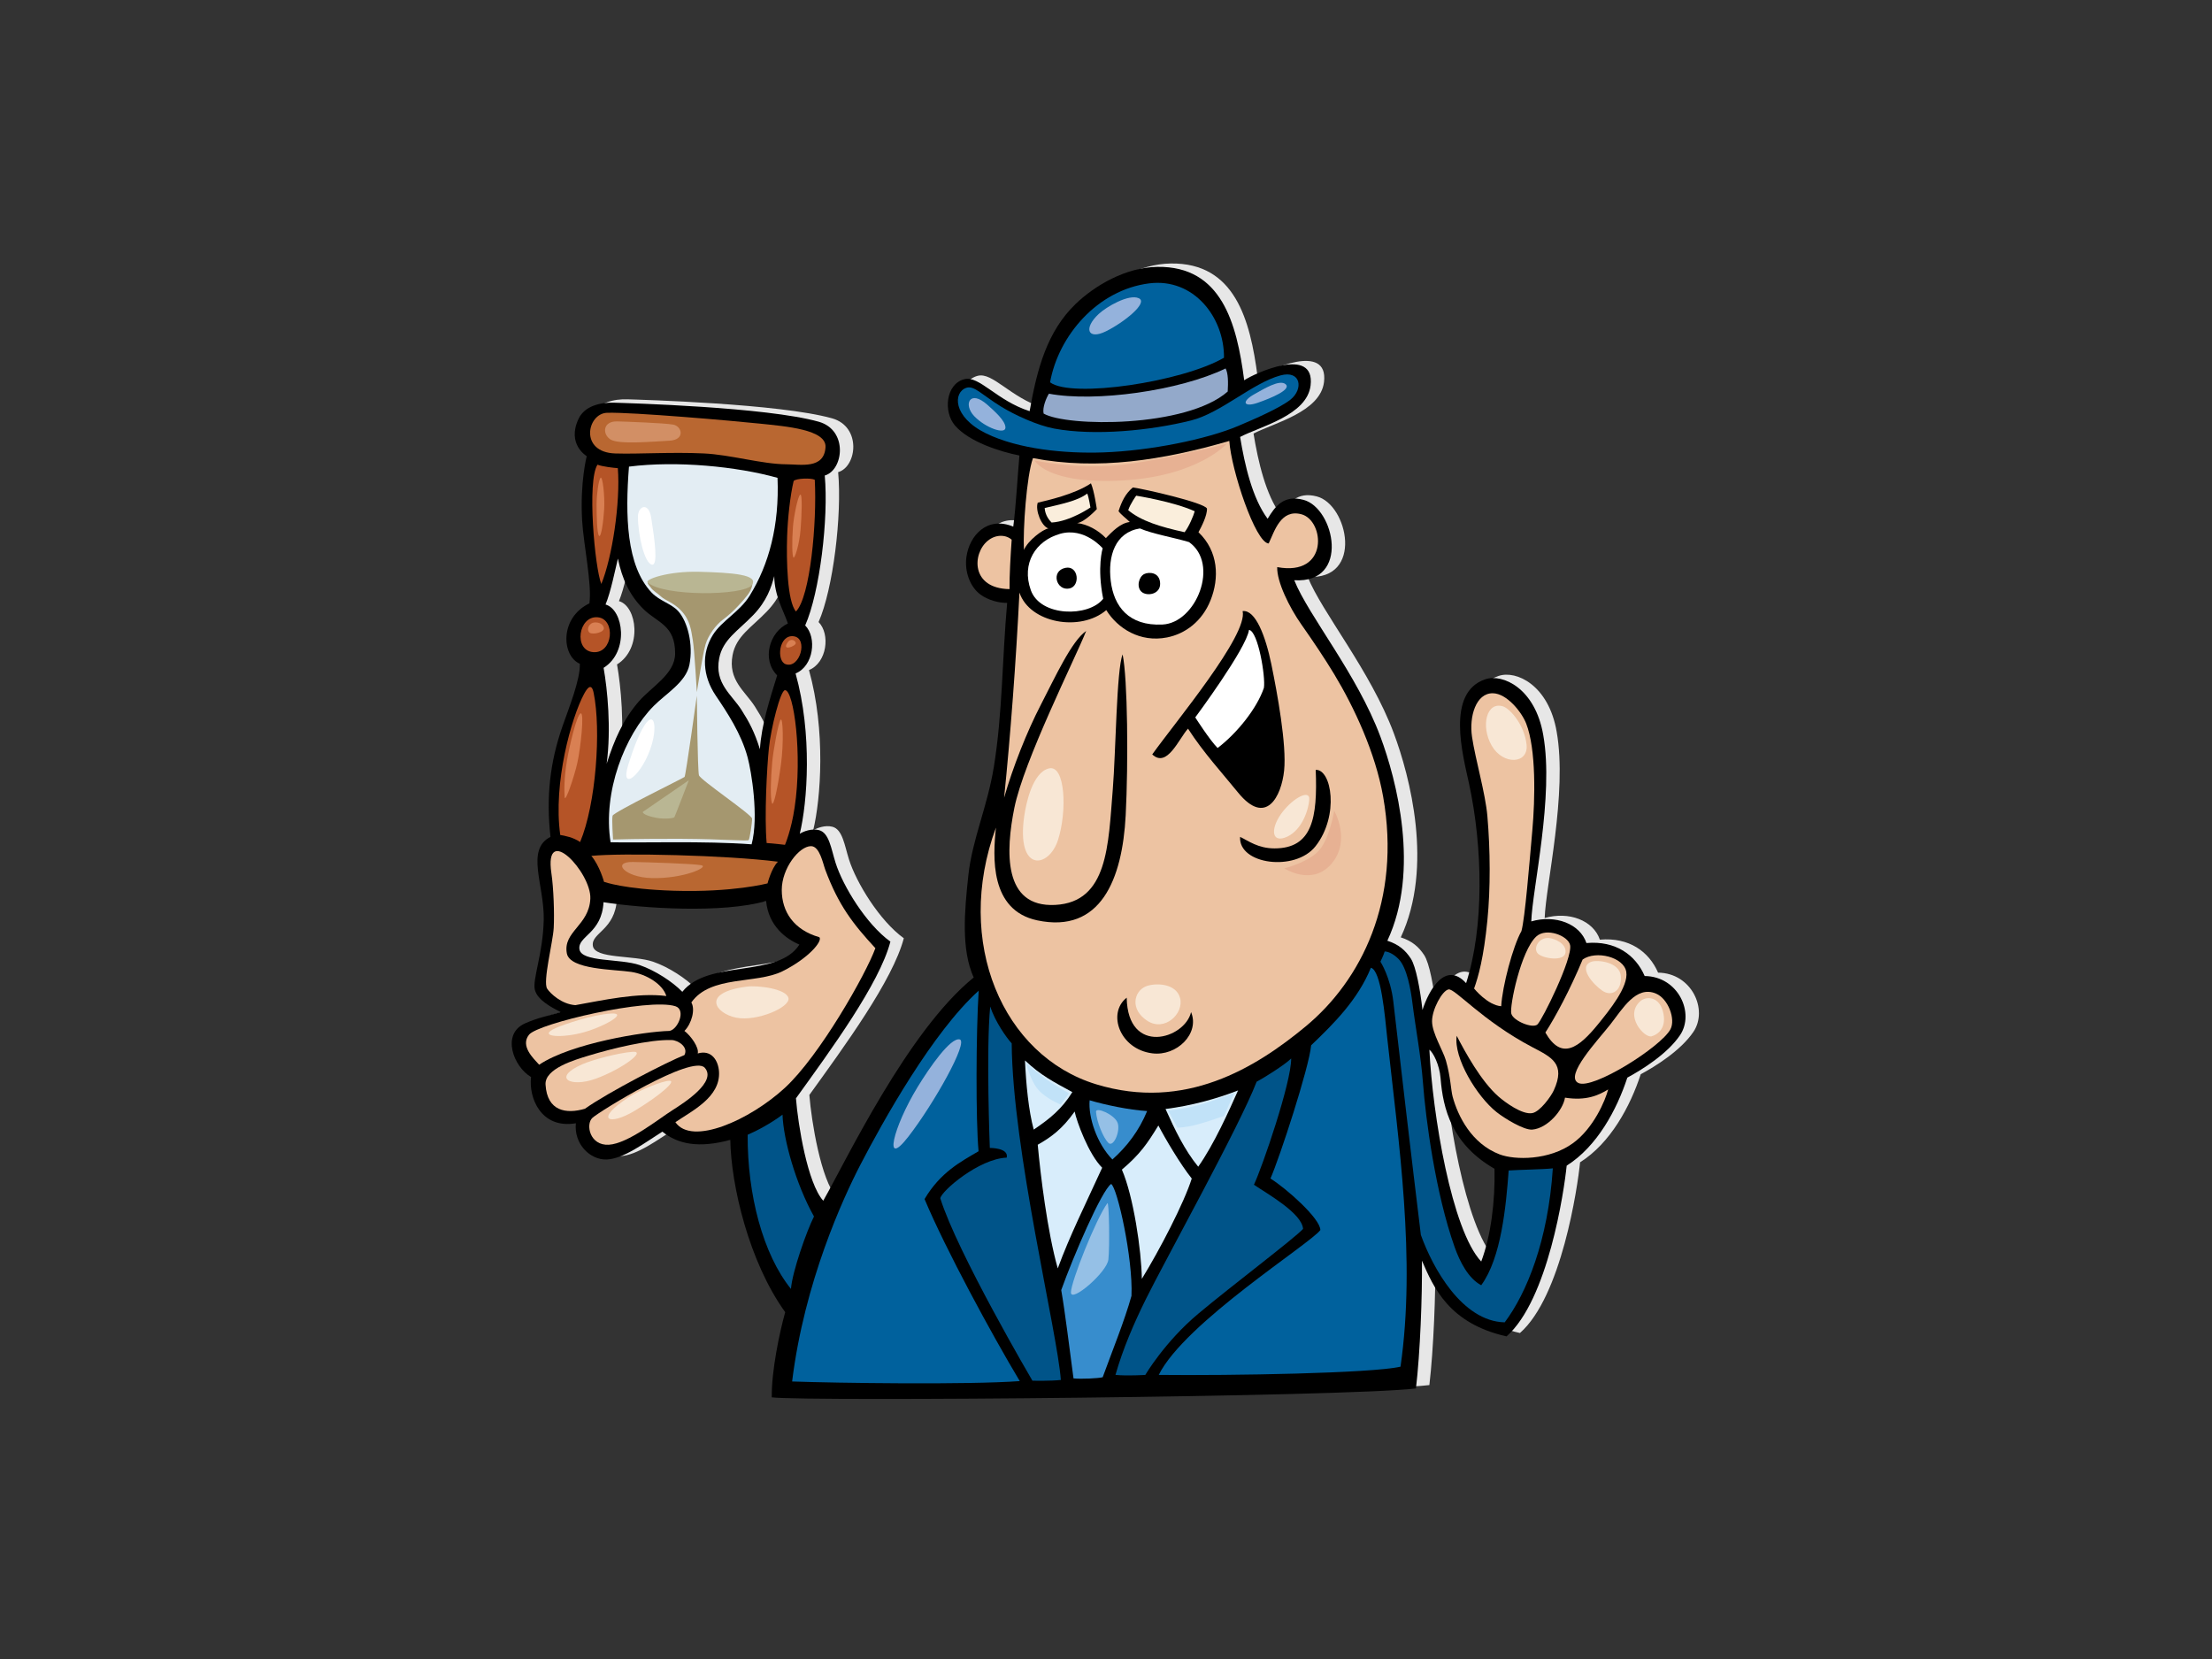 <?xml version="1.0" encoding="utf-8"?>
<!-- Generator: Adobe Illustrator 17.0.0, SVG Export Plug-In . SVG Version: 6.00 Build 0)  -->
<!DOCTYPE svg PUBLIC "-//W3C//DTD SVG 1.1//EN" "http://www.w3.org/Graphics/SVG/1.1/DTD/svg11.dtd">
<svg version="1.1" id="Layer_1" xmlns="http://www.w3.org/2000/svg" xmlns:xlink="http://www.w3.org/1999/xlink" x="0px" y="0px"
	 width="800px" height="600px" viewBox="0 0 800 600" enable-background="new 0 0 800 600" xml:space="preserve">
<rect x="0" y="0" width="800" height="600" fill="#333333" stroke="none"/>
<g>
	<path fill="#E7E7E7" d="M454.83,136.302c3.68-2.483,25.743-12.628,24.016,1.864c-1.291,10.854-18.237,14.839-25.491,18.639
		c1.664,10.127,4.406,22.134,9.947,29.592c2.695-4.462,5.777-8.742,12.957-6.853c11.292,2.973,17.066,30.348-3.325,29.078
		c5.186,12.92,22.699,33.888,31.169,56.605c5.776,15.499,14.44,48.283,2.501,73.779c4.191,1.352,6.543,3.496,8.467,6.411
		c1.924,2.911,3.466,11.645,4.234,18.638c2.309-7.185,8.27-17.891,15.781-9.708c6.538-20.197,6.075-49.037,1.031-72.286
		c-2.207-10.191-8.377-32.807,5.899-37.607c6.346-2.136,18.088,3.301,20.972,20.194c3.939,22.086-3.96,55.682-4.335,67.363
		c8.76-2.516,17.61,0.876,19.956,7.831c10.573-0.924,17.765,4.317,21.06,11.93c12.217,0.147,18.166,13.448,12.778,21.409
		c-4.58,6.766-13.663,12.426-19.055,15.337c-3.793,11.608-10.922,24.897-21.935,31.844c-0.916,9.167-6.739,48.538-21.748,61.741
		c-20.785-4.661-26.391-17.664-30.597-27.377c0.141,12.888-0.636,33.319-2.162,46.205c-25.961,3.083-220.482,4.766-232.977,3.223
		c-0.141-9.382,2.774-23.386,4.858-30.813c-13.099-18.172-19.573-45.809-19.861-62.298c-11.586,3.105-19.014,1.494-24.565-2.989
		c-6.265,3.957-13.993,9.855-20.144,10.073c-6.091,0.213-11.91-5.727-11.141-13.106c-12.692,2.154-17.129-9.319-16.198-16.718
		c-6.317-3.669-10.876-15.513-2.221-19.384c4.676-2.092,8.461-2.747,12.935-4.1c-3.081-1.59-8.361-4.244-9.332-8.033
		c-0.971-3.781,2.915-12.893,3.194-25.359c0.278-12.465-6.664-25.351,2.444-29.984c-1.609-14.416-0.197-27,4.364-40.051
		c2.255-6.461,6.48-16.928,6.249-22.554c-6.529-2.803-7.501-16.528,3.47-21.853c0.971-6.862-2.15-21.42-2.64-29.975
		c-0.798-13.946,1.666-23.254,1.666-23.254s-7.37-4.319-2.918-13.587c2.223-4.624,7.904-5.903,12.768-5.755
		c4.863,0.15,54.986,1.551,74.008,6.873c10.758,3.015,9.026,17.51,2.221,19.473c1.417,15.478-1.803,42.302-7.08,54.209
		c4.302,4.341,3.057,14.707-3.47,17.37c6.109,21.851,4.302,46.504,1.515,57.985c1.262-0.83,4.302-2.021,6.97-1.314
		c3.659,0.969,4.365,6.664,5.96,11.75c2.653,8.456,11.106,22.262,19.851,28.566c-3.995,15.263-21.565,39.205-34.161,56.682
		c0.758,9.582,4.196,30.748,9.875,37.024c8.133-14.242,30.529-61.411,54.408-80.721c-4.582-10.251-3.33-23.816-1.944-36.844
		c1.389-13.025,6.881-24.814,9.243-39.374c3.136-19.326,2.974-38.718,4.805-59.274c-3.183,0.061-7.03-1.105-9.608-2.979
		c-3.848-2.806-5.86-8.404-5.122-13.658c1.103-7.799,7.513-14.848,16.946-10.947c0.953-7.303,1.53-17.788,2.217-25.721
		c-7.036-1.386-18.192-4.944-23.278-10.812c-4.285-4.941-3.39-15.035,3.346-16.783c5.391-1.401,11.741,7.765,23.627,11.568
		c2.703-15.382,6.33-28.844,16.626-38.773c6.968-6.718,18.147-13.25,29.559-13.419C446.561,94.952,452.142,115.533,454.83,136.302z
		 M223.855,217.404c6.527,1.821,8.608,17.088-0.698,22.903c1.391,7.917,2.781,21.924,1.107,34.67
		c2.787-8.689,5.868-15.806,11.536-22.415c4.679-5.454,13.224-9.968,13.224-17.475c0-10.296-6.348-10.999-11.456-16.03
		c-4.966-4.892-7.737-10.901-9.238-18.268C227.267,205.134,225.763,212.805,223.855,217.404z M284.864,207.131
		c-1.029,3.973-2.695,9.015-7.553,14.057c-5.611,5.821-11.038,8.873-12.358,15.688c-1.756,9.078,4.514,13.082,8.054,18.635
		c2.837,4.451,4.721,7.981,6.682,14.245c0.528-8.826,3.593-18.172,6.231-26.716c-5.697-5.742-2.779-15.689,3.884-18.769
		C288.234,219.592,284.946,214.327,284.864,207.131z M540.56,455.03c3.467-9.194,5.071-21.769,4.797-33.55
		c-15.465-8.888-18.626-21.696-19.507-32.768c-0.383-4.853-2.695-9.32-4.042-10.29C522.962,401.911,529.89,443.657,540.56,455.03z
		 M281.926,324.64c-15.659,4.54-44.547,2.682-58.805,0.435c-0.596,11.353-9.398,12.24-8.707,17.004
		c0.695,4.763,14.746,3.304,21.796,5.74c5.624,1.939,11.907,6.049,15.413,9.665c9.442-11.907,34.532-4.816,42.345-17.087
		C289.248,338.435,282.783,333.713,281.926,324.64z"/>
	<path d="M449.98,137.527c3.68-2.486,25.74-12.629,24.015,1.864c-1.289,10.854-18.237,14.836-25.494,18.636
		c1.671,10.127,4.409,22.139,9.954,29.595c2.693-4.466,5.773-8.747,12.954-6.853c11.293,2.97,17.067,30.346-3.325,29.075
		c5.189,12.922,22.703,33.891,31.17,56.606c5.771,15.495,14.439,48.289,2.501,73.78c4.188,1.349,6.545,3.495,8.467,6.404
		c1.924,2.915,3.466,11.652,4.233,18.639c2.312-7.181,8.269-17.887,15.781-9.707c6.542-20.195,6.073-49.04,1.032-72.286
		c-2.209-10.193-8.382-32.804,5.897-37.607c6.349-2.137,18.088,3.301,20.976,20.194c3.932,22.089-3.963,55.684-4.336,67.371
		c8.763-2.524,17.609,0.869,19.951,7.824c10.576-0.926,17.77,4.315,21.061,11.93c12.221,0.149,18.171,13.447,12.78,21.407
		c-4.582,6.769-13.662,12.426-19.05,15.34c-3.803,11.607-10.928,24.897-21.94,31.841c-0.919,9.17-6.736,48.538-21.748,61.741
		c-20.782-4.661-26.391-17.664-30.597-27.377c0.137,12.885-0.638,33.319-2.167,46.208c-25.961,3.081-220.479,4.761-232.974,3.22
		c-0.142-9.385,2.774-23.389,4.858-30.81c-13.099-18.172-19.575-45.814-19.859-62.3c-11.587,3.104-19.014,1.496-24.567-2.986
		c-6.265,3.955-13.993,9.854-20.144,10.067c-6.088,0.213-11.91-5.724-11.14-13.103c-12.692,2.155-17.13-9.32-16.201-16.72
		c-6.315-3.666-10.873-15.512-2.218-19.384c4.672-2.087,8.458-2.747,12.933-4.1c-3.083-1.587-8.361-4.251-9.333-8.031
		c-0.971-3.784,2.918-12.891,3.196-25.354c0.281-12.469-6.664-25.354,2.444-29.988c-1.609-14.418-0.197-27.002,4.362-40.053
		c2.255-6.461,6.479-16.93,6.249-22.552c-6.527-2.801-7.498-16.529,3.469-21.854c0.971-6.862-2.149-21.421-2.638-29.973
		c-0.795-13.946,1.669-23.254,1.669-23.254s-7.372-4.315-2.918-13.586c2.221-4.624,7.9-5.905,12.767-5.753
		c4.865,0.15,54.988,1.548,74.01,6.871c10.757,3.012,9.023,17.51,2.221,19.47c1.415,15.481-1.803,42.303-7.08,54.212
		c4.301,4.343,3.054,14.709-3.472,17.368c6.109,21.853,4.302,46.507,1.515,57.989c1.26-0.832,4.302-2.026,6.97-1.317
		c3.658,0.971,4.365,6.666,5.96,11.754c2.651,8.455,11.106,22.262,19.851,28.564c-3.995,15.263-21.565,39.203-34.161,56.679
		c0.759,9.587,4.194,30.752,9.873,37.03c8.135-14.247,30.529-61.413,54.408-80.728c-4.58-10.24-3.33-23.813-1.942-36.841
		c1.388-13.025,6.879-24.811,9.243-39.373c3.136-19.326,2.973-38.715,4.803-59.274c-3.181,0.058-7.03-1.105-9.607-2.982
		c-3.848-2.803-5.86-8.4-5.12-13.655c1.103-7.799,7.511-14.846,16.945-10.947c0.953-7.304,1.528-17.786,2.217-25.722
		c-7.034-1.386-18.193-4.944-23.278-10.812c-4.285-4.941-3.391-15.038,3.346-16.785c5.391-1.399,11.739,7.766,23.627,11.566
		c2.703-15.379,6.332-28.84,16.628-38.768c6.967-6.718,18.142-13.25,29.559-13.421C441.711,96.175,447.291,116.755,449.98,137.527z
		 M219.004,218.629c6.524,1.819,8.606,17.088-0.701,22.903c1.393,7.913,2.784,21.921,1.108,34.668
		c2.789-8.686,5.865-15.806,11.536-22.412c4.679-5.456,13.224-9.97,13.224-17.478c0-10.295-6.346-10.998-11.456-16.025
		c-4.966-4.894-7.737-10.902-9.24-18.269C222.417,206.357,220.909,214.026,219.004,218.629z M280.012,208.352
		c-1.029,3.971-2.693,9.015-7.553,14.056c-5.614,5.821-11.036,8.873-12.358,15.688c-1.756,9.08,4.514,13.083,8.052,18.635
		c2.839,4.448,4.721,7.984,6.684,14.248c0.53-8.828,3.593-18.172,6.23-26.717c-5.693-5.742-2.776-15.686,3.886-18.769
		C283.38,220.813,280.093,215.546,280.012,208.352z M535.705,456.253c3.467-9.196,5.076-21.762,4.803-33.552
		c-15.465-8.888-18.63-21.693-19.507-32.77c-0.384-4.855-2.693-9.32-4.041-10.29C518.112,403.134,525.041,444.88,535.705,456.253z
		 M277.075,325.866c-15.657,4.535-44.547,2.672-58.804,0.43c-0.599,11.35-9.4,12.243-8.71,17.001
		c0.695,4.761,14.746,3.307,21.798,5.744c5.622,1.942,11.907,6.049,15.411,9.663c9.442-11.907,34.534-4.816,42.347-17.092
		C284.397,339.655,277.931,334.938,277.075,325.866z"/>
	<path fill="#00619D" d="M442.674,129.376c0.124-14.618-10.968-28.929-27.057-26.894c-18.654,2.362-32.808,18.867-35.844,35.788
		C387.591,144.152,427.662,138.111,442.674,129.376z"/>
	<path fill="#93A9CA" d="M379.356,142.383c-0.961,1.554-2.404,4.966-1.924,7.183c8.277,4.853,51.577,5.241,66.589-7.96
		c0.192-3.302,0.192-6.603-0.769-8.35C426.531,141.36,396.052,145.534,379.356,142.383z"/>
	<path fill="#00619D" d="M356.649,156.751c11.663,5.703,28.493,7.348,42.339,6.868c16.995-0.586,37.484-4.752,48.882-9.589
		c5.916-2.511,15.049-6.477,18.861-9.511c4.732-3.774,3.818-10.783-3.658-8.739c-10.151,2.772-21.464,13.56-32.306,16.282
		c-14.5,3.637-34.857,5.66-49.485,2.94c-6.107-1.134-14.322-4.928-19.245-7.96c-6.868-4.23-9.707-7.7-12.508-6.795
		C344.716,141.802,344.414,150.768,356.649,156.751z"/>
	<path fill="#B96731" d="M222.475,163.999c8.605,0.276,20.134-0.561,32.041-0.008c9.76,0.457,21.042,3.879,29.884,3.929
		c5.26,0.024,13.644,1.814,14.159-6.162c0.417-6.443-14.437-7.566-23.738-8.547c-9.303-0.979-46.095-4.201-55.261-3.921
		C212.34,149.51,209.425,163.578,222.475,163.999z"/>
	<path fill="#EDC3A2" d="M470.671,185.987c-7.464-1.978-9.715,6.101-11.833,10.568c-4.815-0.223-13.565-26.664-14.24-37.085
		c-24.055,6.988-47.729,10.678-71.014,6.214c-2.309,6.406-3.656,25.822-3.27,33.199c1.54-3.493,6.849-7.45,8.854-7.766
		c-2.554-0.835-4.813-6.601-3.852-9.319c3.27-0.777,13.322-2.987,19.242-6.992c1.208,2.776,2.12,9.322,2.12,9.322
		s-4.395,4.756-7.122,5.049c3.658,0.389,7.658,2.559,10.395,5.437c2.268-2.294,5.199-5.437,8.66-5.824
		c-1.346-1.36-3.078-2.525-4.076-3.919c1.189-3.653,2.537-6.372,5.172-8.574c3.718,0.456,25.994,5.504,26.81,7.639
		c0.111,2.499-2.05,6.694-3.076,8.545c7.288,6.958,7.551,16.63,4.388,24.57c-3.042,7.658-9.148,12.179-15.743,13.482
		c-9.816,1.945-17.898-3.299-21.984-9.878c-9.363,7.98-27.679,4.734-31.408-6.335c-1.233,24.792-3.254,51.768-5.545,74.184
		c3.188-11.104,8.183-23.761,13.324-33.7c5.102-9.865,11.162-23.105,16.358-26.6c-4.042,10.096-22.548,46.918-25.986,64.027
		c-3.099,15.428-4.217,36.032,14.781,35.044c19.137-0.998,19.184-21.751,20.829-41.796c1.082-13.206,1.346-43.489,3.556-48.793
		c1.832,8.799,2.089,39.198,1.11,58.154c-1.199,23.258-9.093,42.867-31.994,38.016c-17.216-3.651-16.038-23.005-14.93-33.54
		c-15.29,41.462,2.546,82.529,36.208,92.819c32.156,9.837,57.712-5.952,75.747-20.872c20.182-16.694,34.682-45.635,28.083-83.13
		c-2.793-15.891-10.492-32.374-17.736-44.363c-3.302-5.469-7.631-11.943-11.823-17.891c-4.37-6.194-8.944-15.534-8.755-20.778
		C480.778,208.591,479.045,188.204,470.671,185.987z"/>
	<path fill="#E3EDF3" d="M227.475,168.761c-1.375,17.567-1.007,35.855,8.196,45.556c2.892,3.052,7.133,3.973,9.605,6.711
		c3.401,3.764,5.517,12.014,4.065,19.386c-1.241,6.286-8.495,10.434-12.931,14.911c-10.472,10.568-18.462,31.085-15.589,49.294
		c11.164,0.247,34.077-0.522,51.013,0.74c2.671-10.031-0.094-26.388-1.431-31.395c-2.304-8.624-7.387-16.255-11.552-22.417
		c-4.724-6.988-5.262-15.164-1.01-21.945c3.183-5.078,9.721-8.364,13.3-14.169c6.976-11.301,10.757-25.383,10.065-42.612
		C266.568,168.71,244.775,166.559,227.475,168.761z"/>
	<path fill="#B55427" d="M216.09,168.06c-3.852,5.889-0.952,37.463,1.388,43.143c3.921-9.527,6.944-29.414,5.971-41.883
		C221.929,169.207,217.895,168.761,216.09,168.06z"/>
	<path fill="#B55427" d="M287.038,173.944c-1.249,5.21-2.144,13.494-2.362,20.03c-0.291,8.697,0.052,23.559,3.194,27.171
		c5.138-5.181,7.637-32.075,6.805-47.625C293.423,172.821,288.008,172.962,287.038,173.944z"/>
	<path fill="#EDC3A2" d="M357.226,195.582c-5.622,4.608-6.159,17.281,7.889,17.476c-0.061-4.868,0.376-12.17,0.772-17.866
		C363.959,193.446,360.305,193.059,357.226,195.582z"/>
	<path fill="#B55427" d="M214.56,235.858c7.219,0.561,8.162-11.962,1.666-12.608C209.144,222.553,207.34,235.299,214.56,235.858z"/>
	<path fill="#B55427" d="M287.038,230.115c-5.416-0.701-6.285,8.891-2.916,10.086C289.26,242.02,292.45,230.816,287.038,230.115z"/>
	<path fill="#EDC3A2" d="M550.252,336.734c1.305-4.774,2.884-24.658,3.928-36.303c1.031-11.534,1.42-29.437-2.22-38.77
		c-1.556-4.002-6.944-10.902-12.099-10.936c-6.036-0.045-8.593,8.354-7.482,15.783c1.234,8.248,4.836,20.333,5.556,28.677
		c1.06,12.259,1.144,26.104,0,37.667c-1.344,13.591-3.27,20.384-4.811,24.658c0,0,4.866,6.052,9.812,6.406
		C543.321,356.732,547.171,342.169,550.252,336.734z"/>
	<path fill="#B55427" d="M211.229,250.987c-4.58,8.543-11.246,32.219-8.606,50.992c1.452,0.237,4.721,0.835,7.183,2.553
		c5.735-13.599,7.671-40.518,4.892-53.965C213.949,246.936,212.484,248.646,211.229,250.987z"/>
	<path fill="#B55427" d="M278.096,270.426c-0.737,7.059-1.683,24.784-0.829,34.466c1.934,0.092,6.63,0.649,6.63,0.649
		c-0.002,0,2.289-5.228,3.496-13.565c2.858-18.861-0.273-42.458-3.496-42.365C282.253,249.662,278.832,263.366,278.096,270.426z"/>
	<path fill="#EDC3A2" d="M298.486,314.597c-0.872-2.333-2.028-8.576-5.173-8.576c-4.275,0-10.577,8.001-10.577,15.844
		s4.302,14.427,13.605,17.092c1.267,1.38-3.97,7.676-13.4,12.337c-9.429,4.661-25.979,1.36-32.909,11.262
		c1.467,2.43,0.192,7.572-2.499,10.291c2.309,1.745,5.369,6.01,4.808,8.151c5.015-1.493,7.463,2.621,7.7,6.603
		c0.553,9.222-9.815,14.172-15.78,18.25c5.939,8.668,26.952-0.777,39.584-12.405c12.636-11.624,29.401-41.273,32.749-50.522
		C308.456,334.112,303.282,327.435,298.486,314.597z"/>
	<path fill="#EDC3A2" d="M228.28,351.499c-6.112-0.927-22.194-0.766-23.278-6.71c-1.443-7.912,8.052-10.038,8.5-19.757
		c0.431-9.464-16.836-27.837-14.078-9.186c0.793,5.367,1.112,14.568,0.835,19.749c-0.28,5.183-4.028,19.473-2.362,21.99
		c1.141,1.729,5.189,5.593,10.183,5.942c9.815-1.75,22.559-4.617,32.909-3.301C239.767,356.088,234.014,352.37,228.28,351.499z"/>
	<path fill="#B96731" d="M213.868,309.542c3.054,3.643,4.582,9.385,4.582,9.385s7.08,2.659,25.268,3.223
		c21.373,0.658,33.878-2.663,33.878-2.663s1.386-5.461,3.747-7.844C262.6,309.26,224.696,308.422,213.868,309.542z"/>
	<path fill="#EDC3A2" d="M556.021,370.517c1.732-1.553,12.802-23.963,11.826-28.708c-0.696-3.394-8.6-6.437-12.209-3.134
		c-5.569,5.091-9.789,25.343-9.044,27.958C547.327,369.248,554.291,372.069,556.021,370.517z"/>
	<path fill="#EDC3A2" d="M578.192,370.139c3.677-4.558,10.836-13.256,9.978-18.639c-0.858-5.375-11.004-7.876-15.791-4.475
		c-4.535,10.917-9.842,20.77-13.471,26.406C564.684,383.527,570.843,379.251,578.192,370.139z"/>
	<path fill="#00619D" d="M474.195,378.049c-0.725,8.015-11.385,40.622-14.718,48.183c5.831,3.645,18,14.45,18.05,18.631
		c-3.748,5.042-49.118,33.534-58.452,52.39c26.238,0.283,76.916-0.562,87.436-2.974c5.619-38.81-0.68-81.182-4.803-118.919
		c-0.855-7.836-2.189-24.449-5.91-25.351C491.055,361.628,482.352,370.239,474.195,378.049z"/>
	<path fill="#005489" d="M526.093,451.034c-6.962-19.607-10.484-46.541-11.447-59.356c-0.742-9.873-2.693-19.803-3.848-29.122
		c-0.551-4.433-1.924-12.621-5.005-15.726c-1.924-1.942-3.847-2.717-5.004-2.717c-0.384,1.357-1.538,3.687-1.538,3.687
		s3.656,5.634,4.672,14.51c2.388,20.837,6.682,57.522,9.952,84.318c4.234,11.842,14.849,31.241,30.322,31.619
		c7.944-10.582,15.673-29.485,17.403-55.695c-3.462,0.388-12.166,0.498-15.97,0.775c-0.964,13.011-2.698,31.647-9.93,41.499
		C531.01,462.339,527.963,456.298,526.093,451.034z"/>
	<path fill="#EDC3A2" d="M541.983,396.607c2.323,2.023,8.55,6.64,12.195,5.963c2.79-0.52,6.734-5.978,7.758-8.201
		c4.443-9.682-0.813-12.004-7.758-15.655c-18.169-9.556-27.995-21.323-30.299-20.877c-2.304,0.448-5.958,7.241-5.958,11.514
		s3.953,10.529,5.004,14.174c1.73,6.02,1.813,10.792,2.435,13.08c1.895,6.994,6.805,17.012,17,20.895
		c5.487,2.094,17.896,2.228,26.557-4.076c7.446-5.422,11.657-15.41,12.704-19.415c-3.464,2.134-7.993,4.186-15.618,2.971
		c-0.74,4.6-6.362,11.09-11.821,11.555c-3.049,0.257-10.111-4.096-12.936-6.338c-7.102-5.64-15.594-19.586-14.41-27.583
		C529.853,380.419,535.617,391.058,541.983,396.607z"/>
	<path fill="#EDC3A2" d="M604.134,372.266c1.952-3.613-0.771-11.067-5.252-12.938c-7.191-3.003-12.067,5.558-16.494,11.19
		c-4.425,5.63-16.743,18.638-11.545,21.161C576.038,394.202,600.673,378.669,604.134,372.266z"/>
	<path fill="#00619D" d="M353.957,358.294c-16.663,14.993-34.571,47.071-42.904,63.176c-6.065,11.728-20.132,42.166-24.574,78.16
		c15.688,0.567,63.809,1.244,82.334-0.137c-9.997-16.665-26.8-47.622-34.434-65.833c5.692-9.666,13.19-13.586,19.531-17.294
		C352.88,405.328,352.985,373.286,353.957,358.294z"/>
	<path fill="#EDC3A2" d="M191.337,374.205c-3.273,4.079,1.582,8.581,3.656,10.871c11.547-7.763,38.106-12.035,47.15-12.229
		c3.079-0.583,6.057-7.686,2.118-8.933C234.445,360.81,194.609,370.129,191.337,374.205z"/>
	<path fill="#005489" d="M365.897,377.348c-1.945-2.1-5.968-7.842-7.776-13.306c-1.525,15.689-0.139,51.128-0.139,51.128
		s6.928-0.102,6.109,3.501c-10.133,0.417-23.679,12.154-24.018,14.707c6.109,19.612,33.321,65.977,33.321,65.977
		s6.803,0.141,10.274-0.278C382.419,481.705,366.173,415.865,365.897,377.348z"/>
	<path fill="#EDC3A2" d="M212.891,381.779c-4.926,1.501-15.935,4.668-15.589,10.485c0.578,9.707,7.526,10.687,14.242,8.734
		c8.467-6.018,30.021-17.085,35.988-19.417c1.54-2.913-2.272-5.359-4.621-5.433C234.796,375.892,221.166,379.251,212.891,381.779z"
		/>
	<path fill="#D8EDFB" d="M373.863,408.535c5.687-3.847,10.114-7.341,13.962-13.557c-6.949-3.795-11.355-6.017-17.129-11.453
		C371.081,392.069,372.007,401.721,373.863,408.535z"/>
	<path fill="#005489" d="M454.478,391.216c-6.109,15.969-33.324,64.995-39.972,78.458c-4.432,8.972-8.348,18.006-11.082,27.583
		c4.407,0.42,10.792,0,10.792,0s7.012-11.954,19.158-22.132c12.148-10.183,34.708-27.176,37.902-30.677
		c-0.427-5.716-13.051-12.749-17.772-15.969c3.026-6.401,13.565-37.096,13.469-45.664
		C464.659,385.141,456.583,390.161,454.478,391.216z"/>
	<path fill="#EDC3A2" d="M214.238,404.301c-2.503,2.331-0.963,10.096,5.963,9.708c6.928-0.388,18.286-9.514,22.905-12.427
		c4.614-2.911,16.245-10.437,11.778-15.411C250.417,381.196,216.739,401.971,214.238,404.301z"/>
	<path fill="#D8EDFB" d="M421.529,401.081c3.375,7.53,6.92,14.89,11.823,20.874c5.71-8.034,11.271-20.512,14.411-27.585
		C440.039,397.38,430.862,399.902,421.529,401.081z"/>
	<path fill="#378DCD" d="M394.083,397.939c-0.541,6.146,2.637,15.691,8.23,21.407c5.299-4.721,9.642-10.406,12.563-17.517
		C408.381,401.443,399.577,399.564,394.083,397.939z"/>
	<path fill="#005489" d="M294.392,439.961c-6.55-11.704-11.104-27.882-11.384-36.847c-4.026,3.083-9.581,6.025-12.607,7.286
		c-0.12,21.685,5.522,43.195,15.659,55.757C286.531,459.948,291.756,445.147,294.392,439.961z"/>
	<path fill="#D8EDFB" d="M398.619,422.328c-4.916-4.871-9.259-16.822-9.954-20.328c-4.443,6.307-8.54,9.29-13.352,12.007
		c0.963,10.678,3.496,31.56,7.243,44.725C386.862,446.965,392.415,435.904,398.619,422.328z"/>
	<path fill="#D8EDFB" d="M431.014,426.236c-4.026-5.042-9.443-14.15-12.072-19.19c-3.95,6.462-6.569,10.361-13.198,15.969
		c4.163,9.526,7.078,29.214,7.22,39.5C419.353,452.149,428.234,435.064,431.014,426.236z"/>
	<path fill="#378DCD" d="M383.806,466.58c1.389,7.844,2.937,20.774,4.443,31.938c2.777,0.28,8.92-0.005,10.552-0.42
		c3.469-9.529,7.913-20.451,10.411-29.417c0.601-13.54-5.133-39.222-7.356-40.484C398.387,430.582,388.079,454.619,383.806,466.58z"
		/>
	<path d="M429.657,263.524c-3.343,3.701-7.574,14.379-12.933,9.319c8.629-12.023,34.7-43.232,32.686-51.827
		c4.617-0.583,8.272,8.93,10.39,19.223c2.116,10.288,5.584,29.122,4.617,38.442c-0.961,9.32-6.543,20.387-16.655,7.955
		C441.887,279.412,435.166,272.08,429.657,263.524z"/>
	<path fill="#FFFFFF" d="M432.281,259.459c0,0,5.194,8.154,8.083,11.069c7.12-5.438,14.24-14.369,16.743-21.746
		c0.654-3.953-2.12-20.58-5.388-20.969C450.757,234.606,432.281,259.459,432.281,259.459z"/>
	<path d="M448.5,302.665c3.024,1.451,6.488,4.168,12.456,4.168c13.675,0,15.586-11.069,14.89-28.398
		c5.702-0.336,8.647,16.51-0.073,27.621C468.461,315.377,447.868,312.658,448.5,302.665z"/>
	<path d="M430.767,366.04c3.222,7.745-5.155,16.045-14.041,14.911c-11.77-1.499-16.392-14.51-9.24-20.131
		C407.84,381.973,428.529,375.78,430.767,366.04z"/>
	<path fill="#FAEEDC" d="M377.817,183.738c0.192,2.721,1.732,4.466,2.503,5.243c6.736-0.388,14.048-5.437,14.048-5.437
		s-0.577-3.688-1.155-5.049C389.751,181.215,383.397,182.379,377.817,183.738z"/>
	<path fill="#FAEEDC" d="M410.919,179.271c0,0-2.12,2.915-2.885,5.244c4.617,3.884,11.545,6.02,20.397,7.962
		c1.541-1.944,3.241-6.004,3.659-7.574C424.39,181.408,410.919,179.271,410.919,179.271z"/>
	<path fill="#FFFFFF" d="M401.721,210.15c1.115,9.119,6.456,16.311,18.699,15.723c12.245-0.586,20.745-21.966,9.603-29.823
		c-5.441-1.633-13.332-2.994-17.759-4.934C403.318,192.545,400.605,201.03,401.721,210.15z"/>
	<path fill="#FFFFFF" d="M398.794,198.301c0,0-6.543-7.768-15.397-5.243c-8.852,2.524-14.048,10.678-10.586,20.386
		c3.465,9.711,20.989,9.786,26.173,3.107C396.677,205.095,398.794,198.301,398.794,198.301z"/>
	<path d="M385.318,205.371c4.766-0.986,5.496,6.601,1.477,7.454C382.051,213.834,379.891,206.491,385.318,205.371z"/>
	<path d="M412.843,214.026c-1.923-1.746-0.961-5.435,0.963-6.408c1.625-0.819,5.582-0.775,5.774,3.302
		C419.773,214.997,414.767,215.773,412.843,214.026z"/>
	<path fill="#94B2DC" d="M397.366,113.546c2.784-2.591,10.86-7.306,14.476-5.698c3.617,1.609-5.356,8.766-11.872,11.98
		C393.456,123.041,391.717,118.806,397.366,113.546z"/>
	<path fill="#94B2DC" d="M357.116,146.413c2.47,2.209,6.66,5.842,6.514,8.327c-0.144,2.482-7.238,0-11.292-4.238
		C348.285,146.265,350.745,140.717,357.116,146.413z"/>
	<path fill="#94B2DC" d="M453.83,142.467c3.139-1.719,8.972-5.404,11.146-3.504c2.173,1.898-5.068,4.963-10.133,6.719
		C449.775,147.435,448.762,145.244,453.83,142.467z"/>
	<path fill="#94B2DC" d="M331.875,393.116c4.265-6.991,11.863-17.951,15.198-17.203c3.338,0.746-9.269,23.191-18.539,35.161
		C319.27,423.047,322.974,407.707,331.875,393.116z"/>
	<path fill="#F8E7D5" d="M370.433,295.117c0.648-4.506,2.966-15.709,8.899-17.206c5.933-1.496,6.672,15.337,3.335,25.808
		C379.332,314.193,367.464,315.689,370.433,295.117z"/>
	<path fill="#F8E7D5" d="M414.183,356.837c3.11-1.428,11.122-1.496,12.608,4.115c1.48,5.608-5.563,12.34-11.865,8.225
		C408.622,365.064,410.1,358.705,414.183,356.837z"/>
	<path fill="#F8E7D5" d="M463.866,293.623c4.078-5.239,9.922-8.165,9.64-4.491c-0.37,4.861-3.338,11.97-8.9,13.841
		C459.57,304.666,459.654,299.027,463.866,293.623z"/>
	<path fill="#F8E7D5" d="M543.579,255.465c2.577,0.811,7.781,6.736,8.526,13.844c0.742,7.104-8.522,7.477-12.605,0.372
		C535.417,262.576,537.645,253.596,543.579,255.465z"/>
	<path fill="#F8E7D5" d="M269.956,356.837c4.109-0.556,14.458,0.748,15.2,4.115c0.742,3.364-11.494,8.6-18.908,7.102
		C258.834,366.56,253.272,359.076,269.956,356.837z"/>
	<path fill="#F8E7D5" d="M200.995,371.796c2.894-1.294,13.348-4.861,20.022-5.238c6.674-0.372-3.336,5.239-11.124,7.109
		C202.105,375.54,194.324,374.788,200.995,371.796z"/>
	<path fill="#F8E7D5" d="M210.636,384.892c3.664-1.604,12.977-4.118,18.168-4.491c5.189-0.375-4.081,6.362-13.348,9.728
		C206.186,393.491,199.51,389.754,210.636,384.892z"/>
	<path fill="#F8E7D5" d="M227.317,396.859c3.902-2.545,12.238-5.984,14.833-5.984s-3.336,5.236-12.607,10.849
		C220.274,407.333,214.712,405.089,227.317,396.859z"/>
	<path fill="#F8E7D5" d="M560.264,339.256c1.842,0.186,6.299,1.869,5.928,5.236c-0.364,3.365-8.154,2.244-10.006,0.372
		C554.329,342.998,556.551,338.88,560.264,339.256z"/>
	<path fill="#F8E7D5" d="M575.463,347.858c2.188-0.848,10.382,0,10.747,5.238c0.373,5.236-3.331,7.48-6.666,5.236
		C576.205,356.088,570.646,349.727,575.463,347.858z"/>
	<path fill="#F8E7D5" d="M593.263,362.077c2.007-1.779,6.673-1.874,8.156,3.735c1.48,5.614-1.486,8.228-4.078,8.983
		C594.741,375.54,587.327,367.313,593.263,362.077z"/>
	<path fill="#95C0E6" d="M396.387,402.099c0.247,3.613,2.591,9.351,4.448,11.22c1.851,1.871,4.475-4.262,3.36-7.253
		C403.085,403.071,396.254,400.196,396.387,402.099z"/>
	<path fill="#95C0E6" d="M400.505,435.156c0.609-0.83,0.879,15.785,0.352,20.396c-0.528,4.611-13.537,15.788-13.537,11.883
		C387.32,463.534,396.461,440.652,400.505,435.156z"/>
	<path fill="#C1E2F8" d="M422.479,401.632c0,0,4.928-0.359,10.904-1.952c5.979-1.598,13.009-4.436,13.009-4.436l-3.693,8.338
		c0,0-5.975,2.131-10.018,3.196s-6.855,1.065-6.855,1.065L422.479,401.632z"/>
	<path fill="#C1E2F8" d="M371.144,384.603c0,0,4.394,3.724,7.382,5.853c2.992,2.129,8.091,4.966,8.091,4.966l-2.992,4.081
		c0,0-4.923-1.955-7.91-5.144C372.726,391.166,371.144,384.603,371.144,384.603z"/>
	<path fill="#D28F65" d="M223.27,152.403c3.037,0.084,17.035,0.58,20.213,1.165c3.176,0.583,4.475,5.535-1.444,5.824
		c-5.918,0.292-18.19,1.456-21.223-0.436C217.785,157.066,217.928,152.258,223.27,152.403z"/>
	<path fill="#D28F65" d="M228.9,311.744c4.908,0.094,21.509,0.583,24.685,1.168c3.18,0.58-6.351,4.952-17.899,4.659
		C225.863,317.319,221.105,311.595,228.9,311.744z"/>
	<path fill="#D98053" d="M214.463,225.226c1.141-0.352,3.467,0,3.902,1.748c0.433,1.75-3.902,2.622-5.054,1.893
		C212.156,228.139,212.589,225.809,214.463,225.226z"/>
	<path fill="#D98053" d="M285.061,232.073c0.785-1.031,2.454-0.727,2.743,0.438C288.092,233.674,282.17,235.858,285.061,232.073z"/>
	<path fill="#D98053" d="M215.764,182.407c0-3.498,0.721-8.886,1.444-9.613c0.722-0.729,1.588,6.551,1.301,11.359
		s-1.154,10.489-1.877,9.615C215.911,192.892,215.764,186.485,215.764,182.407z"/>
	<path fill="#D98053" d="M286.791,190.416c0.267-3.496,1.732-10.925,2.6-11.506c0.866-0.582,0.578,7.283,0.144,12.673
		c-0.435,5.388-2.163,10.776-2.596,10.049C286.503,200.903,286.361,196.096,286.791,190.416z"/>
	<path fill="#D98053" d="M279.286,275.622c0.359-4.075,2.167-14.13,3.031-15.295c0.866-1.165,1.154,8.448,0.144,16.022
		c-1.008,7.574-2.742,16.166-3.318,13.982C278.563,288.144,278.708,282.173,279.286,275.622z"/>
	<path fill="#D98053" d="M205.081,274.891c0.818-4.845,3.467-16.313,4.908-16.896c1.446-0.58-0.002,12.531-1.155,17.77
		c-1.155,5.244-4.477,14.857-4.617,12.526C204.071,285.962,203.926,281.737,205.081,274.891z"/>
	<path fill="#FFFFFF" d="M230.721,186.842c0-3.877,3.874-5.399,4.785,0.322c1.276,8.047,2.553,17.381,0.32,17.059
		C233.127,203.833,230.721,193.6,230.721,186.842z"/>
	<path fill="#FFFFFF" d="M227.21,276.641c1.643-5.304,4.469-13.195,7.02-15.77c2.553-2.579,3.176,2.465,1.596,8.044
		C232.635,280.181,224.021,286.939,227.21,276.641z"/>
	<path fill="#A5976F" d="M235.463,212.617c-0.549-0.801-1.267-1.336-1.233-1.961c0.036-0.62,37.93-1.05,37.93-0.016
		c0,1.032-0.341,2.667-1.792,4.561c-1.451,1.897-5.033,6.028-8.875,8.87c-2.59,1.915-5.29,5.592-6.315,8.954
		c-1.026,3.359-3.157,17.307-3.157,17.307s-0.855-15.326-1.452-18.772c-0.595-3.441-0.851-7.146-4.265-10.762
		c-2.724-2.882-5.803-3.7-7.17-4.991C237.767,214.512,236.232,213.737,235.463,212.617z"/>
	<path fill="#B9B693" d="M234.23,210.656c-1.191-1.068,7.337-4.18,18.822-3.86c11.485,0.323,21.693,0.966,18.824,4.829
		C269.005,215.487,239.974,215.808,234.23,210.656z"/>
	<path fill="#A5976F" d="M252.02,251.622c0,0,0.255,27.036,0.767,28.76c0.512,1.719,19.118,14.206,19.203,15.67
		c0.089,1.464-0.853,7.232-1.194,7.749c-0.344,0.515-9.046-0.344-23.981-0.431c-14.936-0.089-25.091,0.258-25.091,0.258
		s-0.514-7.317-0.171-8.611c0.343-1.288,25.606-13.602,26.031-14.033C248.01,280.551,252.02,251.622,252.02,251.622z"/>
	<path fill="#B9B693" d="M232.476,293.639l16.642-11.452c0,0-4.949,12.917-5.207,13.345c-0.254,0.435-3.585,0.777-6.487,0.26
		C235.154,295.387,232.391,294.499,232.476,293.639z"/>
	<path fill="#E7B193" d="M374.13,166.503c0,0,14.4,3.257,30.047,1.753c15.651-1.503,39.489-7.766,39.489-7.766
		s-10.429,11.776-37.747,13.279C378.595,175.271,374.13,166.503,374.13,166.503z"/>
	<path fill="#E7B193" d="M464.496,314.043c0,0,7.477-1.777,11.872-5.769c4.401-3.991,6.159-15.08,6.159-15.08
		s6.159,10.645-0.877,19.074C474.613,320.701,464.496,314.043,464.496,314.043z"/>
</g>
</svg>
